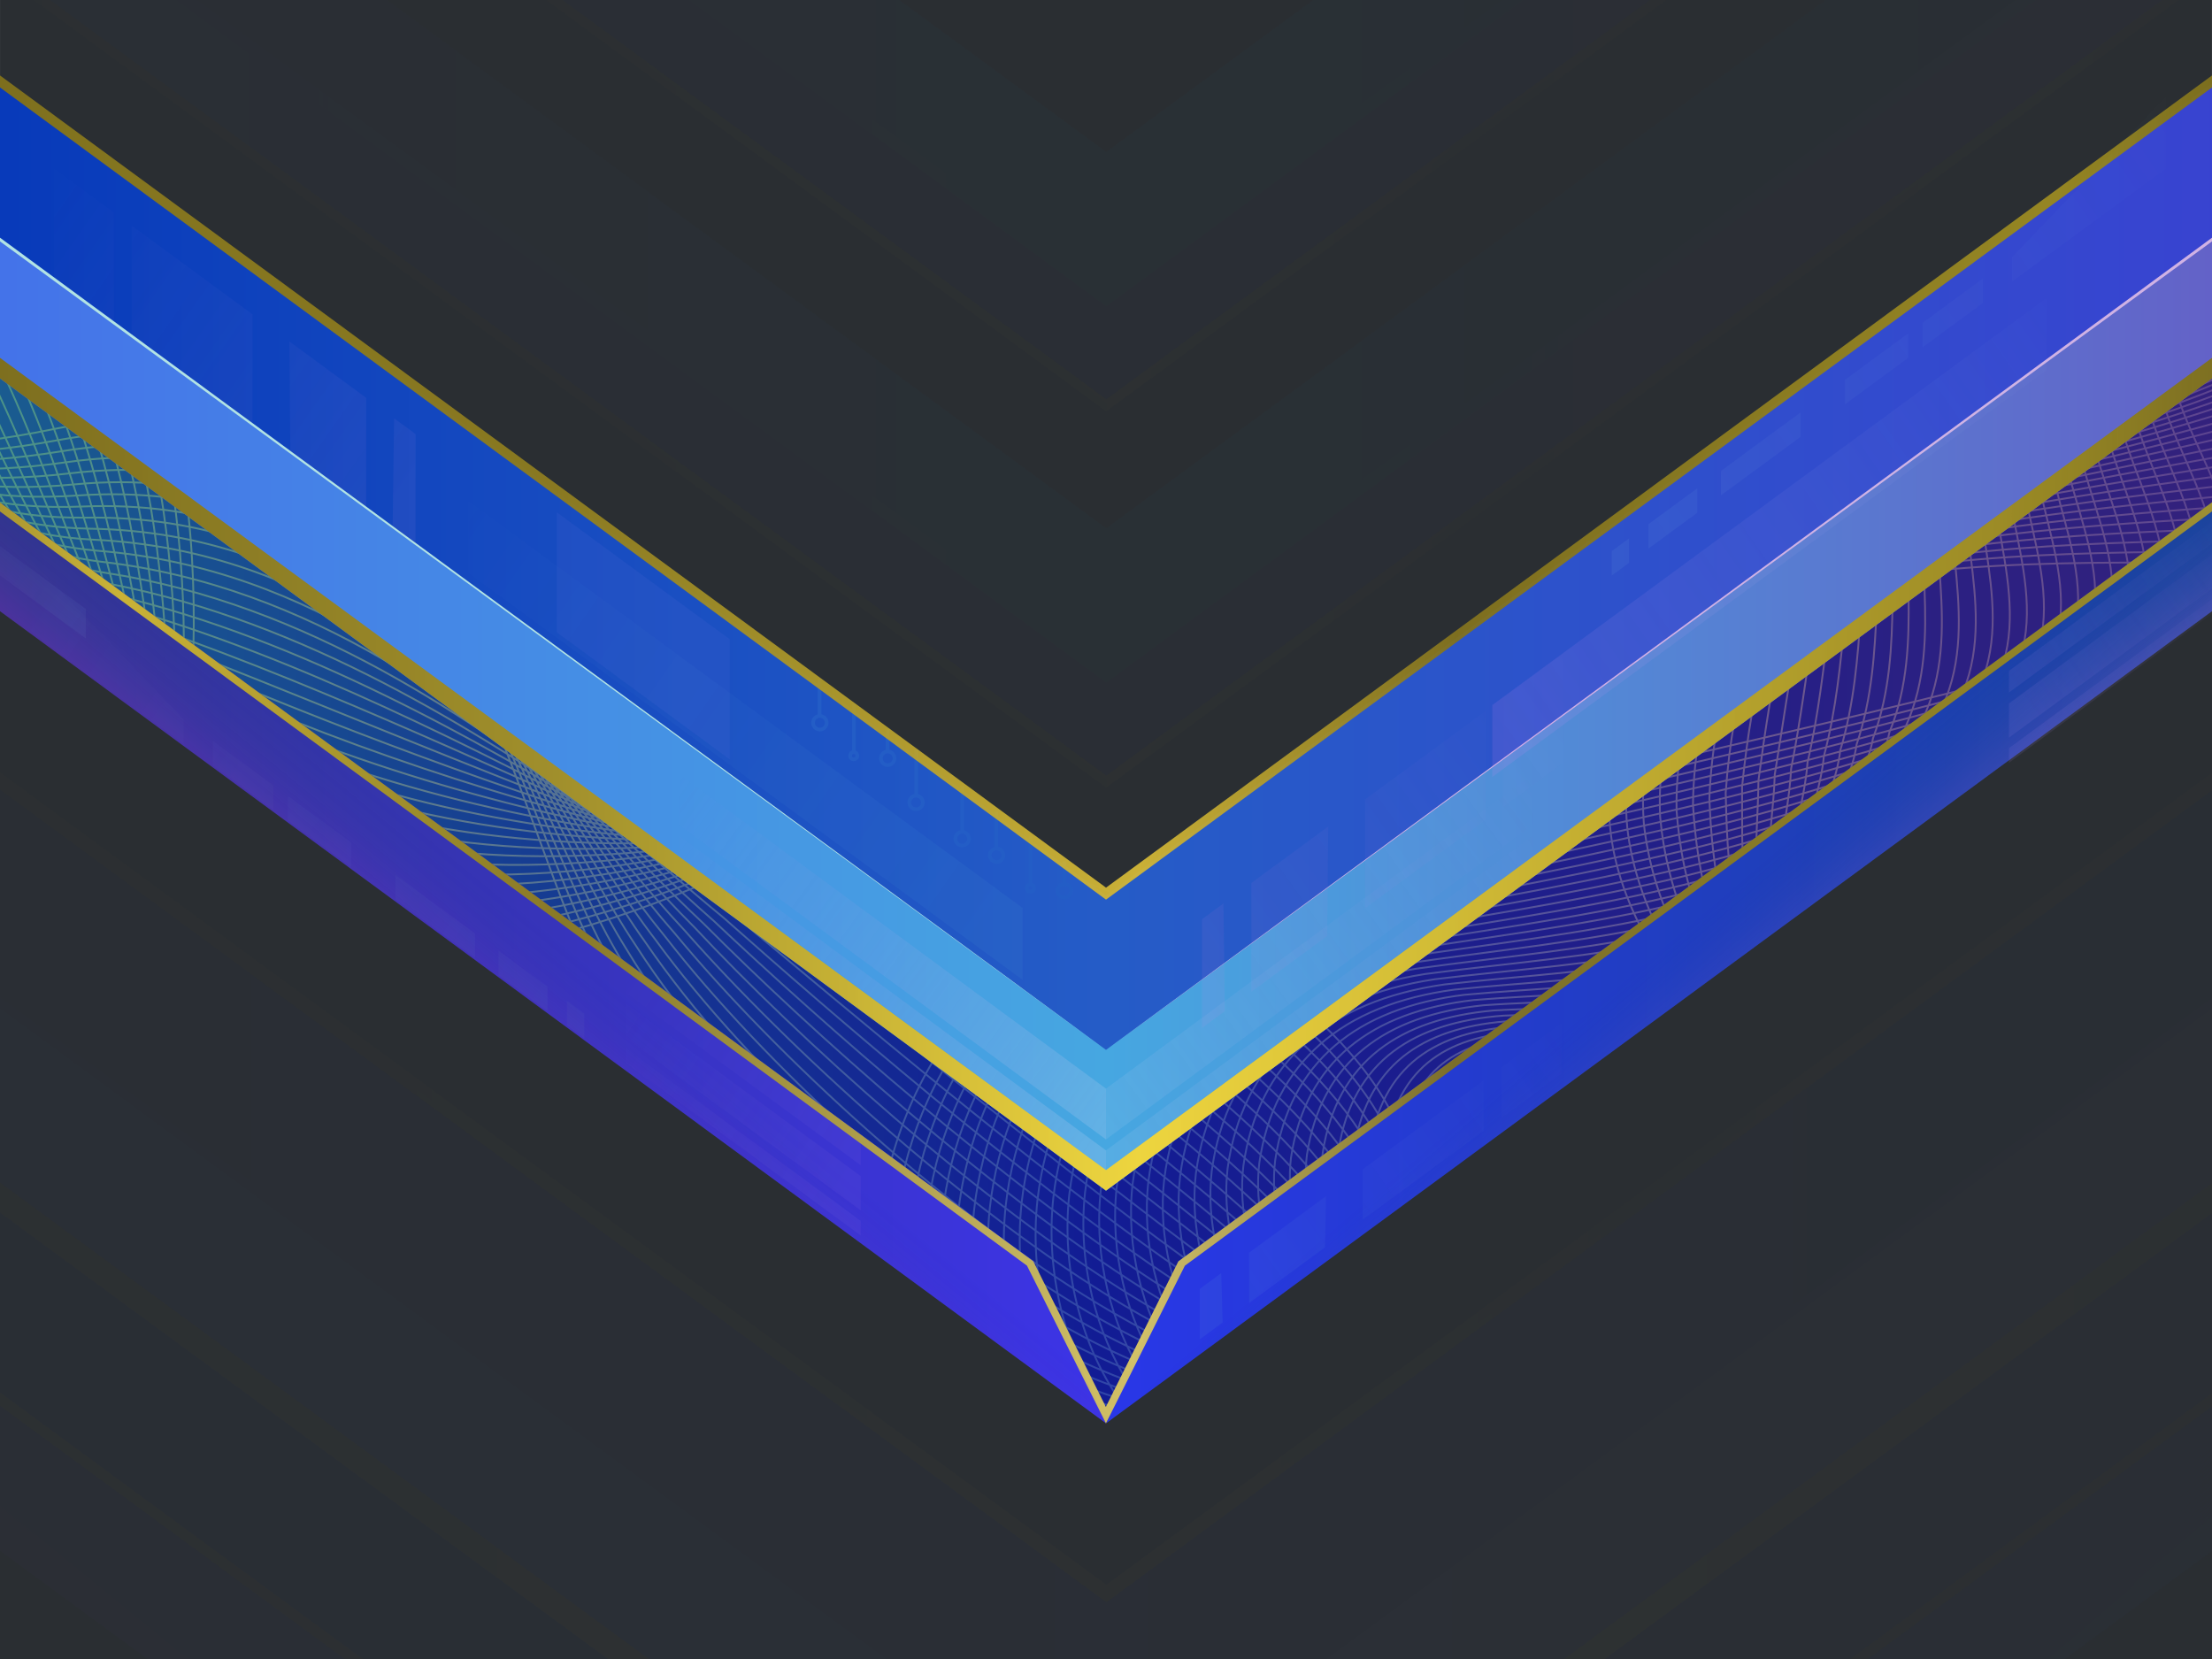 <?xml version="1.0" encoding="UTF-8"?>
<!-- Created with Inkscape (http://www.inkscape.org/) -->
<svg width="640" height="480" version="1.1" viewBox="0 0 169.33 127" xmlns="http://www.w3.org/2000/svg" xmlns:xlink="http://www.w3.org/1999/xlink">
 <defs>
  <linearGradient id="linearGradient16905">
   <stop stop-color="#1b668f" offset="0"/>
   <stop stop-color="#121c94" offset=".5"/>
   <stop stop-color="#382279" offset="1"/>
  </linearGradient>
  <linearGradient id="linearGradient78639">
   <stop stop-color="#2936ea" offset="0"/>
   <stop stop-color="#164593" offset="1"/>
  </linearGradient>
  <linearGradient id="linearGradient75480-3" x1="-21.655" x2="1378.4" y1="110.14" y2="110.14" gradientTransform="matrix(.14 0 0 .14 -10.732 20.726)" gradientUnits="userSpaceOnUse" xlink:href="#linearGradient16905"/>
  <linearGradient id="linearGradient3595-6" x1="-21.656" x2="383.08" y1="81.035" y2="81.035" gradientTransform="matrix(.528 0 0 .528 -10.732 14.933)" gradientUnits="userSpaceOnUse">
   <stop stop-color="#51d677" stop-opacity=".478" offset="0"/>
   <stop stop-color="#eded84" stop-opacity=".329" offset=".265"/>
   <stop stop-color="#a9ebf6" stop-opacity=".2" offset=".495"/>
   <stop stop-color="#e9bf9d" stop-opacity=".357" offset=".742"/>
   <stop stop-color="#5138aa" stop-opacity=".522" offset="1"/>
  </linearGradient>
  <linearGradient id="linearGradient21995-7" x1="-21.655" x2="383.08" y1="92.147" y2="92.147" gradientTransform="translate(0 -155.84)" gradientUnits="userSpaceOnUse">
   <stop stop-color="#445feb" offset="0"/>
   <stop stop-color="#252fb5" offset=".5"/>
   <stop stop-color="#9b53c1" offset="1"/>
  </linearGradient>
  <linearGradient id="linearGradient21997-5" x1="-21.655" x2="383.08" y1="99.556" y2="99.556" gradientTransform="translate(0 -189.92)" gradientUnits="userSpaceOnUse">
   <stop stop-color="#3410ab" stop-opacity=".675" offset="0"/>
   <stop stop-color="#169bd6" offset=".5"/>
   <stop stop-color="#0940a2" stop-opacity=".57" offset="1"/>
  </linearGradient>
  <linearGradient id="linearGradient21999-5" x1="-24.528" x2="386.16" y1="-24.045" y2="-24.045" gradientTransform="translate(0 -138.44)" gradientUnits="userSpaceOnUse">
   <stop stop-color="#6a5e19" offset="0"/>
   <stop stop-color="#85751e" stop-opacity=".988" offset=".147"/>
   <stop stop-color="#8c7b20" stop-opacity=".969" offset=".305"/>
   <stop stop-color="#bda62c" stop-opacity=".957" offset=".511"/>
   <stop stop-color="#82721e" stop-opacity=".949" offset=".623"/>
   <stop stop-color="#968623" stop-opacity=".996" offset=".835"/>
   <stop stop-color="#4e4412" stop-opacity=".922" offset="1"/>
  </linearGradient>
  <linearGradient id="linearGradient22001-2" x1="-21.655" x2="1378.4" y1="110.14" y2="110.14" gradientTransform="matrix(.265 0 0 .265 0 -4.9)" gradientUnits="userSpaceOnUse" xlink:href="#linearGradient16905"/>
  <linearGradient id="linearGradient22003-9" x1="181.04" x2="361.42" y1="110.14" y2="110.14" gradientTransform="translate(0 -18.521)" gradientUnits="userSpaceOnUse" xlink:href="#linearGradient78639"/>
  <linearGradient id="linearGradient22005-1" x1="-21.655" x2="183.99" y1="110.14" y2="110.14" gradientTransform="translate(0 -18.521)" gradientUnits="userSpaceOnUse">
   <stop stop-color="#2f38a6" offset="0"/>
   <stop stop-color="#3d33eb" offset="1"/>
  </linearGradient>
  <linearGradient id="linearGradient22007-2" x1="-82.44" x2="1448.4" y1="345.52" y2="345.52" gradientTransform="scale(.265)" gradientUnits="userSpaceOnUse" xlink:href="#linearGradient1294-7"/>
  <linearGradient id="linearGradient1294-7">
   <stop stop-color="#6a5e19" offset="0"/>
   <stop stop-color="#d1b832" stop-opacity=".988" offset=".147"/>
   <stop stop-color="#8c7b20" stop-opacity=".969" offset=".305"/>
   <stop stop-color="#dbc865" stop-opacity=".957" offset=".511"/>
   <stop stop-color="#82721e" stop-opacity=".949" offset=".623"/>
   <stop stop-color="#968623" stop-opacity=".996" offset=".835"/>
   <stop stop-color="#cfb530" stop-opacity=".922" offset="1"/>
  </linearGradient>
  <linearGradient id="linearGradient22009-0" x1="-21.655" x2="383.08" y1="92.147" y2="92.147" gradientTransform="translate(0 -18.521)" gradientUnits="userSpaceOnUse">
   <stop stop-color="#445feb" offset="0"/>
   <stop stop-color="#4a55ed" offset=".5"/>
   <stop stop-color="#9b53c1" offset="1"/>
  </linearGradient>
  <linearGradient id="linearGradient22011-9" x1="-24.528" x2="386.16" y1="-24.045" y2="-24.045" gradientTransform="translate(0 -2.353)" gradientUnits="userSpaceOnUse" xlink:href="#linearGradient1056-3"/>
  <linearGradient id="linearGradient1056-3">
   <stop stop-color="#6a5e19" offset="0"/>
   <stop stop-color="#85751e" stop-opacity=".988" offset=".147"/>
   <stop stop-color="#a38f26" stop-opacity=".969" offset=".305"/>
   <stop stop-color="#f5d737" stop-opacity=".957" offset=".511"/>
   <stop stop-color="#968623" stop-opacity=".996" offset=".835"/>
   <stop stop-color="#4e4412" stop-opacity=".922" offset="1"/>
  </linearGradient>
  <linearGradient id="linearGradient22013-6" x1="-21.655" x2="383.08" y1="99.556" y2="99.556" gradientTransform="translate(0 -59.037)" gradientUnits="userSpaceOnUse">
   <stop stop-color="#3410ab" stop-opacity=".675" offset="0"/>
   <stop stop-color="#2936e9" offset=".5"/>
   <stop stop-color="#0940a2" stop-opacity=".57" offset="1"/>
  </linearGradient>
  <linearGradient id="linearGradient22015-0" x1="-24.528" x2="386.16" y1="-24.045" y2="-24.045" gradientTransform="translate(0 -44.553)" gradientUnits="userSpaceOnUse" xlink:href="#linearGradient17531-6"/>
  <linearGradient id="linearGradient17531-6">
   <stop stop-color="#6a5e19" offset="0"/>
   <stop stop-color="#85751e" stop-opacity=".988" offset=".147"/>
   <stop stop-color="#8c7b20" stop-opacity=".969" offset=".305"/>
   <stop stop-color="#d1b637" stop-opacity=".957" offset=".511"/>
   <stop stop-color="#82721e" stop-opacity=".949" offset=".623"/>
   <stop stop-color="#968623" stop-opacity=".996" offset=".835"/>
   <stop stop-color="#4e4412" stop-opacity=".922" offset="1"/>
  </linearGradient>
  <linearGradient id="linearGradient22017-2" x1="253.56" x2="239.42" y1="147.01" y2="130.45" gradientTransform="translate(0 -18.521)" gradientUnits="userSpaceOnUse">
   <stop stop-color="#28ead8" stop-opacity=".588" offset="0"/>
   <stop stop-color="#164593" stop-opacity=".023" offset="1"/>
  </linearGradient>
  <linearGradient id="linearGradient22019-6" x1="251.13" x2="241.25" y1="138.13" y2="126.04" gradientTransform="matrix(-1 0 0 1 361.42 -18.521)" gradientUnits="userSpaceOnUse">
   <stop stop-color="#dc29ea" stop-opacity=".687" offset="0"/>
   <stop stop-color="#164593" stop-opacity=".023" offset="1"/>
  </linearGradient>
  <linearGradient id="linearGradient24593-1" x1="181.04" x2="361.42" y1="110.14" y2="110.14" gradientTransform="matrix(.528 0 0 .528 -10.732 13.536)" gradientUnits="userSpaceOnUse" xlink:href="#linearGradient78639"/>
  <linearGradient id="linearGradient78325-8" x1="-21.655" x2="183.99" y1="110.14" y2="110.14" gradientTransform="matrix(.528 0 0 .528 -10.732 13.536)" gradientUnits="userSpaceOnUse">
   <stop stop-color="#2e3476" offset="0"/>
   <stop stop-color="#3d33eb" offset="1"/>
  </linearGradient>
  <linearGradient id="linearGradient87990-7" x1="-82.44" x2="1448.4" y1="345.52" y2="345.52" gradientTransform="matrix(.14 0 0 .14 -10.732 23.313)" gradientUnits="userSpaceOnUse" xlink:href="#linearGradient1294-7"/>
  <linearGradient id="linearGradient25753-9" x1="-21.655" x2="383.08" y1="92.147" y2="92.147" gradientTransform="matrix(.528 0 0 .528 -10.732 13.536)" gradientUnits="userSpaceOnUse">
   <stop stop-color="#4465eb" offset="0"/>
   <stop stop-color="#46a7e1" offset=".5"/>
   <stop stop-color="#6b50c1" offset="1"/>
  </linearGradient>
  <linearGradient id="linearGradient25219-2" x1="-24.528" x2="386.16" y1="-24.045" y2="-24.045" gradientTransform="matrix(.528 0 0 .528 -10.732 22.071)" gradientUnits="userSpaceOnUse" xlink:href="#linearGradient1056-3"/>
  <linearGradient id="linearGradient14910-0" x1="253.56" x2="239.42" y1="147.01" y2="130.45" gradientTransform="matrix(.528 0 0 .528 -10.732 13.536)" gradientUnits="userSpaceOnUse">
   <stop stop-color="#e06fea" stop-opacity=".39" offset="0"/>
   <stop stop-color="#164593" stop-opacity=".023" offset="1"/>
  </linearGradient>
  <linearGradient id="linearGradient15720-2" x1="251.13" x2="241.25" y1="138.13" y2="126.04" gradientTransform="matrix(-.528 0 0 .528 180.06 13.536)" gradientUnits="userSpaceOnUse">
   <stop stop-color="#dc29ea" stop-opacity=".183" offset="0"/>
   <stop stop-color="#164593" stop-opacity=".023" offset="1"/>
  </linearGradient>
  <linearGradient id="linearGradient35006-37" x1="542.26" x2="409.86" y1="531.52" y2="437.69" gradientTransform="matrix(.14 0 0 .14 -10.732 14.933)" gradientUnits="userSpaceOnUse">
   <stop stop-color="#9e80dc" stop-opacity=".08" offset="0"/>
   <stop stop-color="#9e80dc" stop-opacity="0" offset="1"/>
  </linearGradient>
  <linearGradient id="linearGradient35006-3-5" x1="542.26" x2="409.86" y1="531.52" y2="437.69" gradientTransform="matrix(-.14 0 0 .14 230.41 -21.25)" gradientUnits="userSpaceOnUse">
   <stop stop-color="#9e80dc" stop-opacity=".123" offset="0"/>
   <stop stop-color="#9e80dc" stop-opacity="0" offset="1"/>
  </linearGradient>
  <linearGradient id="linearGradient26562-9" x1="-21.655" x2="383.08" y1="99.556" y2="99.556" gradientTransform="matrix(.528 0 0 .528 -10.732 -7.853)" gradientUnits="userSpaceOnUse">
   <stop stop-color="#0031b6" offset="0"/>
   <stop stop-color="#255cc7" offset=".5"/>
   <stop stop-color="#3d3dd3" offset="1"/>
  </linearGradient>
  <linearGradient id="linearGradient34063-2" x1="79.735" x2="21.187" y1="42.158" y2="1.004" gradientTransform="matrix(.528 0 0 .528 -10.732 14.933)" gradientUnits="userSpaceOnUse">
   <stop stop-color="#9e7fdc" stop-opacity=".1" offset="0"/>
   <stop stop-color="#9e7fdc" stop-opacity="0" offset="1"/>
  </linearGradient>
  <linearGradient id="linearGradient53858-2" x1="79.735" x2="21.187" y1="42.158" y2="1.004" gradientTransform="matrix(-.528 0 0 .528 134.39 75.903)" gradientUnits="userSpaceOnUse">
   <stop stop-color="#7fdcdb" stop-opacity=".07" offset="0"/>
   <stop stop-color="#9e7fdc" stop-opacity="0" offset="1"/>
  </linearGradient>
  <linearGradient id="linearGradient35392-8" x1="654.09" x2="409.86" y1="615.36" y2="437.69" gradientTransform="matrix(.14 0 0 .14 -6.681 -.17)" gradientUnits="userSpaceOnUse">
   <stop stop-color="#b1cdef" stop-opacity=".263" offset="0"/>
   <stop stop-color="#9e80dc" stop-opacity="0" offset="1"/>
  </linearGradient>
  <linearGradient id="linearGradient37083-9" x1="32.688" x2="-4.307" y1="61.359" y2="35.59" gradientTransform="matrix(.528 0 0 .528 -10.732 14.933)" gradientUnits="userSpaceOnUse">
   <stop stop-color="#a9e3ed" stop-opacity=".05" offset="0"/>
   <stop stop-color="#a9e3ed" stop-opacity="0" offset="1"/>
  </linearGradient>
  <linearGradient id="linearGradient37280-7" x1="32.688" x2="-4.307" y1="61.359" y2="35.59" gradientTransform="matrix(1.294 0 0 1.294 35.902 -8.151)" gradientUnits="userSpaceOnUse">
   <stop stop-color="#60cbde" stop-opacity=".06" offset="0"/>
   <stop stop-color="#a9e3ed" stop-opacity="0" offset="1"/>
  </linearGradient>
  <linearGradient id="linearGradient37849-3" x1="32.688" x2="-4.307" y1="61.359" y2="35.59" gradientTransform="matrix(1.294 0 0 1.294 2.339 -3.697)" gradientUnits="userSpaceOnUse">
   <stop stop-color="#84b0b8" stop-opacity=".05" offset="0"/>
   <stop stop-color="#a9e3ed" stop-opacity="0" offset="1"/>
  </linearGradient>
  <linearGradient id="linearGradient69576-6" x1="-24.528" x2="386.16" y1="-24.045" y2="-24.045" gradientTransform="matrix(.528 0 0 .528 -10.732 -.206)" gradientUnits="userSpaceOnUse" xlink:href="#linearGradient17531-6"/>
  <linearGradient id="linearGradient53643-1" x1="79.735" x2="21.187" y1="42.158" y2="1.004" gradientTransform="matrix(-.528 0 0 .528 134.55 52.072)" gradientUnits="userSpaceOnUse">
   <stop stop-color="#dc7fdc" stop-opacity=".08" offset="0"/>
   <stop stop-color="#9e7fdc" stop-opacity="0" offset="1"/>
  </linearGradient>
  <linearGradient id="linearGradient53697-2" x1="32.688" x2="-4.307" y1="61.359" y2="35.59" gradientTransform="matrix(-1.294 0 0 1.294 165.76 -39.105)" gradientUnits="userSpaceOnUse">
   <stop stop-color="#a9e3ed" stop-opacity=".06" offset="0"/>
   <stop stop-color="#a9e3ed" stop-opacity="0" offset="1"/>
  </linearGradient>
  <linearGradient id="linearGradient53804-9" x1="32.688" x2="-4.307" y1="61.359" y2="35.59" gradientTransform="matrix(-1.294 0 0 1.294 156.62 -23.691)" gradientUnits="userSpaceOnUse">
   <stop stop-color="#dd83f2" stop-opacity=".125" offset="0"/>
   <stop stop-color="#a9e3ed" stop-opacity="0" offset="1"/>
  </linearGradient>
  <linearGradient id="linearGradient5163-3" x1="654.09" x2="409.86" y1="615.36" y2="437.69" gradientTransform="matrix(-.14 0 0 .14 176.01 -.17)" gradientUnits="userSpaceOnUse">
   <stop stop-color="#b1cdef" stop-opacity=".147" offset="0"/>
   <stop stop-color="#9e80dc" stop-opacity="0" offset="1"/>
  </linearGradient>
 </defs>
 <rect x="8.8818e-16" width="169.33" height="127" fill="#2a2e32" stop-color="#000000" style="-inkscape-stroke:none;font-variation-settings:normal;paint-order:stroke fill markers"/>
 <path d="m-22.164 11.489v11.043l101.03 74.193 5.797 12.236 5.797-12.236 101.03-74.193v-11.043l-106.83 78.45z" fill="url(#linearGradient75480-3)" stop-color="#000000" style="-inkscape-stroke:none;font-variation-settings:normal"/>
 <path d="m-32.563 23.295s5.721 11.898 26.706 10.863c2.998-0.148 6.307-0.56 9.956-1.308 21.892-4.49 29.791 11.724 35.511 26.884 1.907 5.054 3.571 9.99 5.432 14.004 5.345 11.533 18.665 25.75 33.292 32.254 8.777 3.902 18.024 5.027 26.303 1.128 7.053-3.322 8.429-7.35 8.143-11.1s-2.232-7.223-1.822-9.433c1.06-5.718 5.181-6.428 9.318-6.044 6.894 0.64 13.833 4.32 6.719-7.081-2.21-3.542-3.307-6.727-3.674-9.538-1.1-8.433 4.378-13.496 6.133-14.682 2.31-1.561 5.016-2.733 8.012-3.612 20.97-6.153 56.122 2.079 68.675-7.726m-237.94-14.99c0.507 0.159 6.15 12.343 26.516 11.808 2.907-0.046 6.132-0.364 9.7-1.024 21.406-3.96 29.659 11.691 35.659 26.229 1.979 4.856 3.746 9.642 5.709 13.562 5.582 11.257 18.949 25.322 33.32 31.894 8.623 3.943 17.642 5.213 25.647 1.59 6.8-3.006 7.951-6.716 7.333-10.259-0.618-3.543-2.778-7.342-2.335-9.923 1.064-5.883 5.279-6.903 9.786-6.646 7.264 0.487 14.774 3.897 8.29-7.303-1.976-3.489-2.923-6.624-3.246-9.381-0.866-8.347 4.134-13.569 5.914-14.855 2.258-1.54 4.912-2.697 7.864-3.563 20.971-6.073 54.978 1.198 67.182-8.335m-236.58-14.178c1.013 0.317 6.579 12.787 26.325 12.753 2.816 0.057 5.957-0.168 9.444-0.74 20.92-3.429 29.528 11.659 35.808 25.573 2.05 4.658 3.921 9.293 5.986 13.12 5.819 10.982 19.234 24.894 33.348 31.535 8.468 3.984 17.26 5.4 24.992 2.053 6.546-2.691 7.474-6.082 6.523-9.418-0.951-3.336-3.324-7.461-2.848-10.413 1.068-6.048 5.378-7.378 10.255-7.248 7.635 0.335 15.715 3.474 9.861-7.524-1.741-3.437-2.538-6.521-2.819-9.223-0.631-8.261 3.89-13.643 5.695-15.029 2.206-1.518 4.809-2.661 7.715-3.514 20.973-5.993 53.835 0.317 65.69-8.944m-235.22-13.365c1.52 0.476 7.008 13.232 26.135 13.699 2.725 0.159 5.782 0.028 9.188-0.456 20.433-2.899 29.397 11.626 35.957 24.918 2.122 4.46 4.096 8.945 6.264 12.678 6.056 10.706 19.519 24.466 33.376 31.175 8.314 4.025 16.878 5.587 24.336 2.515 6.293-2.375 6.997-5.448 5.713-8.577s-3.87-7.58-3.361-10.903c1.072-6.214 5.476-7.852 10.723-7.85 8.005 0.182 16.656 3.051 11.432-7.746-1.507-3.385-2.153-6.418-2.392-9.066-0.397-8.175 3.646-13.716 5.476-15.202 2.154-1.497 4.705-2.624 7.567-3.464 20.974-5.913 52.691-0.563 64.198-9.552m-233.85-12.552c2.027 0.634 7.437 13.676 25.945 14.644 2.635 0.262 5.607 0.223 8.931-0.172 19.947-2.369 29.266 11.594 36.105 24.263 2.194 4.263 4.27 8.596 6.541 12.236 6.294 10.431 19.804 24.038 33.404 30.816 8.16 4.066 16.495 5.773 23.681 2.978 6.039-2.06 6.519-4.814 4.904-7.736s-4.416-7.7-3.874-11.393c1.076-6.379 5.574-8.327 11.192-8.453 8.375 0.029 17.597 2.627 13.003-7.967-1.273-3.332-1.769-6.314-1.964-8.908-0.162-8.088 3.402-13.79 5.257-15.376 2.102-1.476 4.601-2.588 7.419-3.415 20.975-5.833 51.547-1.444 62.705-10.161m-232.49-11.739c2.534 0.793 7.866 14.121 25.755 15.589 2.544 0.364 5.432 0.419 8.675 0.113 19.461-1.839 29.135 11.561 36.254 23.607 2.266 4.065 4.445 8.248 6.818 11.794 6.531 10.156 20.089 23.61 33.432 30.456 8.006 4.107 16.113 5.96 23.026 3.44 5.786-1.744 6.042-4.18 4.094-6.895s-4.962-7.819-4.387-11.883c1.08-6.544 5.672-8.802 11.661-9.055 8.745-0.124 18.539 2.204 14.574-8.189-1.038-3.28-1.384-6.211-1.537-8.75 0.072-8.002 3.158-13.863 5.038-15.549 2.05-1.455 4.497-2.552 7.271-3.366 20.976-5.753 50.404-2.325 61.213-10.769m-231.13-10.926c3.04 0.951 8.295 14.565 25.564 16.535 2.453 0.467 5.257 0.615 8.419 0.397 18.974-1.309 29.003 11.528 36.403 22.952 2.338 3.867 4.62 7.899 7.096 11.352 6.768 9.88 20.374 23.182 33.46 30.097 7.852 4.149 15.731 6.147 22.37 3.902 5.532-1.429 5.564-3.546 3.284-6.054-2.28-2.508-5.508-7.938-4.9-12.372 1.083-6.709 5.77-9.277 12.129-9.657 9.115-0.277 19.48 1.781 16.145-8.411-0.804-3.228-1-6.108-1.109-8.593 0.306-7.915 2.914-13.937 4.819-15.723 1.998-1.433 4.394-2.516 7.123-3.316 20.978-5.673 49.26-3.206 59.721-11.378m-229.77-10.113c3.547 1.11 8.724 15.01 25.374 17.48 2.362 0.569 5.082 0.811 8.163 0.681 18.488-0.779 28.872 11.496 36.551 22.296 2.409 3.669 4.794 7.551 7.373 10.91 7.005 9.605 20.659 22.754 33.488 29.737 7.697 4.19 15.349 6.333 21.715 4.365 5.279-1.113 5.087-2.912 2.474-5.213s-6.054-8.057-5.413-12.862c1.087-6.874 5.869-9.751 12.598-10.259 9.485-0.43 20.421 1.358 17.716-8.632-0.57-3.175-0.615-6.005-0.682-8.435 0.541-7.829 2.67-14.01 4.599-15.896 1.946-1.412 4.29-2.479 6.975-3.267 20.979-5.593 48.117-4.087 58.228-11.986m-228.4-9.3c4.054 1.268 9.153 15.454 25.184 18.426 2.271 0.671 4.907 1.007 7.907 0.965 18.002-0.249 28.741 11.463 36.7 21.641 2.481 3.471 4.969 7.202 7.65 10.468 7.242 9.329 20.944 22.327 33.516 29.378 7.543 4.231 14.966 6.52 21.06 4.827 5.025-0.798 4.609-2.278 1.664-4.372-2.945-2.094-6.6-8.177-5.926-13.352 1.091-7.04 5.967-10.226 13.066-10.861 9.855-0.583 21.362 0.935 19.287-8.854-0.336-3.123-0.23-5.902-0.255-8.277 0.775-7.743 2.426-14.084 4.38-16.07 1.895-1.391 4.186-2.443 6.827-3.218 20.98-5.512 46.973-4.968 56.736-12.595m-227.04-8.488c4.56 1.427 9.582 15.899 24.993 19.371 2.18 0.774 4.732 1.202 7.651 1.249 17.516 0.281 28.61 11.431 36.849 20.985 2.553 3.274 5.144 6.854 7.927 10.026 7.48 9.054 21.229 21.899 33.544 29.018 7.389 4.272 14.584 6.707 20.404 5.29 4.772-0.482 4.132-1.644 0.854-3.531-3.278-1.887-7.146-8.296-6.439-13.842 1.095-7.205 6.065-10.701 13.535-11.464 10.225-0.736 22.303 0.512 20.858-9.076-0.101-3.071 0.154-5.798 0.173-8.12 1.009-7.657 2.183-14.157 4.161-16.243 1.843-1.37 4.083-2.407 6.678-3.168 20.982-5.432 45.829-5.849 55.244-13.203m-225.68-7.675c5.067 1.585 10.011 16.343 24.803 20.316 2.089 0.876 4.557 1.398 7.395 1.533 17.029 0.811 28.479 11.398 36.997 20.33 2.625 3.076 5.319 6.505 8.205 9.584 7.717 8.779 21.514 21.471 33.572 28.659 7.235 4.313 14.202 6.894 19.749 5.752 4.518-0.167 3.655-1.01 0.045-2.691s-7.692-8.415-6.952-14.332c1.099-7.37 6.163-11.175 14.003-12.066 10.595-0.889 23.244 0.089 22.429-9.297 0.133-3.018 0.539-5.695 0.6-7.962 1.244-7.57 1.939-14.231 3.942-16.417 1.791-1.349 3.979-2.371 6.53-3.119 20.983-5.352 44.686-6.73 53.751-13.812m-224.31-6.862c5.574 1.744 10.44 16.788 24.613 21.262 1.999 0.979 4.382 1.594 7.139 1.818 16.543 1.342 28.348 11.366 37.146 19.674 2.697 2.878 5.493 6.157 8.482 9.142 7.954 8.503 21.799 21.043 33.6 28.299 7.081 4.354 13.82 7.08 19.093 6.215 4.265 0.149 3.177-0.376-0.765-1.849-3.943-1.473-8.238-8.534-7.465-14.822 1.103-7.535 6.261-11.65 14.472-12.668 10.965-1.042 24.186-0.335 24-9.519 0.367-2.966 0.923-5.592 1.027-7.805 1.478-7.484 1.695-14.304 3.723-16.59 1.739-1.327 3.875-2.334 6.382-3.07 20.984-5.272 43.542-7.611 52.259-14.42m-222.95-6.049c6.081 1.903 10.869 17.232 24.423 22.207 1.908 1.081 4.207 1.79 6.883 2.102 16.057 1.872 28.216 11.333 37.295 19.019 2.768 2.68 5.668 5.808 8.759 8.7 8.191 8.228 22.084 20.615 33.628 27.94 6.926 4.395 13.437 7.267 18.438 6.677 4.011 0.464 2.7 0.258-1.575-1.009-4.275-1.266-8.784-8.654-7.978-15.312 1.107-7.7 6.36-12.125 14.94-13.27 11.335-1.195 25.127-0.758 25.571-9.74 0.602-2.914 1.308-5.489 1.455-7.647 1.712-7.398 1.451-14.378 3.504-16.763 1.687-1.306 3.772-2.298 6.234-3.02 20.985-5.192 42.398-8.492 50.767-15.029m-221.59-5.236c6.587 2.061 11.298 17.677 24.232 23.153 1.817 1.183 4.032 1.986 6.627 2.386 15.57 2.402 28.085 11.301 37.443 18.363 2.84 2.482 5.843 5.46 9.037 8.258 8.428 7.952 22.369 20.187 33.656 27.58 6.772 4.436 13.055 7.454 17.783 7.139 3.757 0.78 2.223 0.892-2.385-0.168-4.607-1.06-9.33-8.773-8.491-15.802 1.11-7.865 6.458-12.6 15.409-13.872 11.705-1.348 26.068-1.181 27.142-9.962 0.836-2.861 1.692-5.386 1.882-7.489 1.947-7.311 1.207-14.451 3.285-16.937 1.635-1.285 3.668-2.262 6.086-2.971 20.987-5.112 41.255-9.373 49.275-15.637m-220.22-4.423c7.094 2.22 11.727 18.121 24.042 24.098 1.726 1.286 3.857 2.181 6.371 2.67 15.084 2.932 27.954 11.268 37.592 17.708 2.912 2.285 6.017 5.111 9.314 7.816 8.666 7.677 22.654 19.759 33.684 27.221 6.618 4.477 12.673 7.64 17.127 7.602 3.504 1.095 1.745 1.526-3.195 0.673-4.94-0.852-9.876-8.892-9.004-16.292 1.114-8.031 6.556-13.074 15.878-14.475 12.075-1.501 27.009-1.604 28.713-10.184 1.07-2.809 2.077-5.282 2.309-7.332 2.181-7.225 0.963-14.525 3.066-17.11 1.583-1.264 3.564-2.225 5.938-2.922 20.988-5.032 40.111-10.253 47.782-16.246m-218.86-3.61c7.601 2.378 12.156 18.566 23.852 25.043 1.635 1.388 3.682 2.377 6.115 2.954 14.598 3.462 27.823 11.236 37.741 17.052 2.984 2.087 6.192 4.762 9.591 7.374 8.903 7.402 22.939 19.331 33.712 26.861 6.464 4.518 12.291 7.827 16.472 8.064 3.251 1.411 1.268 2.16-4.005 1.514-5.272-0.646-10.422-9.011-9.517-16.781 1.118-8.196 6.654-13.549 16.346-15.077 12.445-1.654 27.95-2.027 30.284-10.405 1.304-2.757 2.462-5.179 2.737-7.174 2.416-7.139 0.719-14.598 2.847-17.284 1.531-1.243 3.46-2.189 5.79-2.873 20.989-4.952 38.968-11.134 46.29-16.854m-217.5-2.797c8.107 2.537 12.585 19.01 23.662 25.989 1.544 1.491 3.507 2.573 5.859 3.238 14.112 3.992 27.692 11.203 37.889 16.397 3.056 1.889 6.367 4.414 9.868 6.931 9.14 7.126 23.224 18.903 33.74 26.502 6.31 4.559 11.908 8.014 15.816 8.527 2.997 1.727 0.79 2.794-4.814 2.355-5.605-0.439-10.968-9.131-10.029-17.271 1.122-8.361 6.753-14.024 16.815-15.679 12.815-1.806 28.892-2.45 31.855-10.627 1.539-2.704 2.846-5.076 3.164-7.016 2.65-7.052 0.475-14.672 2.628-17.457 1.479-1.222 3.357-2.153 5.641-2.823 20.991-4.872 37.824-12.015 44.798-17.463m-216.13-1.985c8.614 2.695 13.014 19.455 23.471 26.934 1.454 1.593 3.332 2.769 5.602 3.523 13.625 4.522 27.561 11.171 38.038 15.741 3.128 1.691 6.542 4.065 10.146 6.489 9.377 6.851 23.508 18.475 33.768 26.142 6.155 4.601 11.526 8.2 15.161 8.989 2.743 2.042 0.313 3.428-5.624 3.196-5.937-0.232-11.514-9.25-10.542-17.761 1.126-8.526 6.851-14.499 17.283-16.281 13.185-1.959 29.833-2.873 33.426-10.849 1.773-2.652 3.231-4.973 3.592-6.859 2.884-6.966 0.231-14.745 2.409-17.631 1.427-1.2 3.253-2.117 5.493-2.774 20.992-4.792 36.68-12.896 43.305-18.072m-214.77-1.172c9.121 2.854 13.443 19.899 23.281 27.879 1.363 1.696 3.156 2.965 5.346 3.807 13.139 5.052 27.429 11.138 38.187 15.086 3.199 1.494 6.716 3.717 10.423 6.047 9.614 6.575 23.793 18.047 33.796 25.783 6.001 4.642 11.144 8.387 14.506 9.451 2.49 2.358-0.164 4.062-6.434 4.037-6.27-0.025-12.06-9.369-11.055-18.251 1.13-8.691 6.949-14.973 17.752-16.883 13.555-2.112 30.774-3.297 34.997-11.07 2.007-2.6 3.615-4.87 4.019-6.701 3.119-6.88-0.013-14.819 2.19-17.804 1.376-1.179 3.149-2.08 5.345-2.724 20.993-4.712 35.537-13.777 41.813-18.68m-213.41-0.359c9.628 3.012 13.872 20.344 23.091 28.825 1.272 1.798 2.982 3.16 5.09 4.091 12.653 5.582 27.298 11.106 38.335 14.43 3.271 1.296 6.891 3.368 10.7 5.605 9.852 6.3 24.078 17.619 33.824 25.423 5.847 4.683 10.762 8.574 13.85 9.914 2.236 2.673-0.642 4.696-7.244 4.878-6.602 0.182-12.606-9.489-11.568-18.741 1.134-8.857 7.047-15.448 18.22-17.486 13.925-2.265 31.715-3.72 36.568-11.292 2.241-2.548 4-4.766 4.446-6.544 3.353-6.793-0.257-14.892 1.971-17.978 1.324-1.158 3.046-2.044 5.197-2.675 20.995-4.632 34.393-14.658 40.321-19.289m-212.04 0.454c10.134 3.171 14.301 20.788 22.901 29.77 1.181 1.9 2.806 3.356 4.834 4.375 12.166 6.113 27.167 11.073 38.484 13.775 3.343 1.098 7.066 3.02 10.978 5.163 10.089 6.024 24.363 17.191 33.852 25.064 5.693 4.724 10.38 8.76 13.195 10.376 1.983 2.989-1.119 5.33-8.054 5.719-6.935 0.389-13.152-9.608-12.081-19.231 1.137-9.022 7.145-15.923 18.689-18.088 14.295-2.418 32.656-4.143 38.139-11.513 2.476-2.495 4.385-4.663 4.874-6.386 3.587-6.707-0.5-14.965 1.752-18.151 1.272-1.137 2.942-2.008 5.049-2.626 20.996-4.552 33.249-15.539 38.828-19.897m-210.68 1.267c10.641 3.329 14.73 21.233 22.71 30.716 1.09 2.003 2.631 3.552 4.578 4.659 11.68 6.643 27.036 11.041 38.633 13.119 3.415 0.9 7.24 2.671 11.255 4.721 10.326 5.749 24.648 16.763 33.88 24.705 5.539 4.765 9.997 8.947 12.539 10.839 1.729 3.304-1.597 5.964-8.864 6.56-7.267 0.596-13.698-9.727-12.594-19.721 1.141-9.187 7.244-16.398 19.158-18.69 14.665-2.571 33.597-4.566 39.71-11.735 2.71-2.443 4.769-4.56 5.301-6.229 3.822-6.621-0.744-15.039 1.532-18.324 1.22-1.115 2.838-1.972 4.901-2.577 20.997-4.472 32.106-16.42 37.336-20.506m-209.32 2.08c11.148 3.488 15.159 21.677 22.52 31.661 0.999 2.105 2.456 3.748 4.322 4.943 11.194 7.173 26.905 11.008 38.781 12.464 3.487 0.702 7.415 2.323 11.532 4.279 10.563 5.474 24.933 16.335 33.907 24.345 5.385 4.806 9.615 9.134 11.884 11.301 1.476 3.62-2.074 6.598-9.674 7.401-7.599 0.803-14.244-9.846-13.107-20.211 1.145-9.352 7.342-16.872 19.626-19.292 15.035-2.724 34.539-4.989 41.281-11.957 2.944-2.391 5.154-4.457 5.729-6.071 4.056-6.535-0.988-15.112 1.313-18.498 1.168-1.094 2.735-1.935 4.753-2.527 20.998-4.391 30.962-17.301 35.844-21.114m-207.95 2.893c11.654 3.646 15.588 22.122 22.33 32.606 0.908 2.208 2.281 3.944 4.066 5.228 10.707 7.703 26.773 10.976 38.93 11.808 3.558 0.505 7.59 1.974 11.81 3.837 10.8 5.198 25.218 15.907 33.935 23.986 5.23 4.847 9.233 9.32 11.229 11.764 1.222 3.935-2.551 7.232-10.483 8.242-7.932 1.01-14.79-9.966-13.62-20.7 1.149-9.517 7.44-17.347 20.095-19.894 15.406-2.877 35.48-5.412 42.852-12.178 3.179-2.338 5.538-4.354 6.156-5.913 4.29-6.448-1.232-15.186 1.094-18.671 1.116-1.073 2.631-1.899 4.604-2.478 21-4.311 29.819-18.182 34.351-21.723m-206.59 3.705c12.161 3.805 16.017 22.566 22.14 33.552 0.818 2.31 2.106 4.139 3.81 5.512 10.221 8.233 26.642 10.943 39.079 11.153 3.63 0.307 7.764 1.626 12.087 3.395 11.038 4.923 25.503 15.479 33.963 23.626 5.076 4.888 8.851 9.507 10.573 12.226 0.969 4.251-3.029 7.865-11.293 9.083-8.264 1.217-15.336-10.085-14.133-21.19 1.153-9.683 7.538-17.822 20.563-20.497 15.776-3.03 36.421-5.836 44.423-12.4 3.413-2.286 5.923-4.251 6.583-5.756 4.525-6.362-1.476-15.259 0.875-18.845 1.064-1.052 2.527-1.863 4.456-2.429 21.001-4.231 28.675-19.063 32.859-22.331m-205.23 4.518c12.668 3.963 16.446 23.011 21.949 34.497 0.727 2.413 1.931 4.335 3.554 5.796 9.735 8.763 26.511 10.911 39.227 10.497 3.702 0.109 7.939 1.277 12.364 2.953 11.275 4.647 25.788 15.051 33.991 23.267 4.922 4.929 8.468 9.694 9.918 12.688 0.715 4.566-3.506 8.499-12.103 9.924s-15.882-10.204-14.646-21.68c1.157-9.848 7.636-18.297 21.032-21.099 16.146-3.183 37.362-6.259 45.994-12.622 3.647-2.234 6.308-4.147 7.011-5.598 4.759-6.276-1.72-15.333 0.656-19.018 1.012-1.031 2.424-1.827 4.308-2.379 21.002-4.151 27.531-19.944 31.367-22.94m-203.87 5.331c13.175 4.122 16.875 23.455 21.759 35.442 0.636 2.515 1.756 4.531 3.298 6.08 9.249 9.293 26.38 10.878 39.376 9.842 3.774-0.089 8.114 0.929 12.642 2.511 11.512 4.372 26.073 14.623 34.019 22.907 4.768 4.971 8.086 9.88 9.262 13.151 0.462 4.882-3.984 9.133-12.913 10.765-8.929 1.631-16.428-10.323-15.159-22.17 1.161-10.013 7.735-18.771 21.5-21.701 16.516-3.336 38.303-6.682 47.565-12.843 3.881-2.182 6.692-4.044 7.438-5.441 4.993-6.189-1.964-15.406 0.437-19.192 0.96-1.01 2.32-1.79 4.16-2.33 21.004-4.071 26.388-20.824 29.874-23.548m-202.5 6.144c13.681 4.281 17.304 23.9 21.569 36.388 0.545 2.617 1.581 4.727 3.042 6.364 8.762 9.823 26.249 10.846 39.525 9.187 3.846-0.287 8.289 0.58 12.919 2.069 11.749 4.096 26.358 14.195 34.047 22.548 4.614 5.012 7.704 10.067 8.607 13.613 0.208 5.197-4.461 9.767-13.723 11.606-9.262 1.838-16.973-10.443-15.672-22.66 1.165-10.178 7.833-19.246 21.969-22.303 16.886-3.489 39.244-7.105 49.136-13.065 4.116-2.129 7.077-3.941 7.865-5.283 5.228-6.103-2.208-15.48 0.218-19.365 0.909-0.988 2.216-1.754 4.012-2.281 21.005-3.991 25.244-21.705 28.382-24.157m-201.14 6.957c14.188 4.439 17.733 24.344 21.379 37.333 0.454 2.72 1.406 4.923 2.785 6.648 8.276 10.354 26.118 10.813 39.673 8.531 3.917-0.484 8.463 0.232 13.196 1.627 11.986 3.821 26.643 13.767 34.075 22.188 4.46 5.053 7.322 10.254 7.952 14.076-0.045 5.513-4.938 10.401-14.533 12.447-9.594 2.045-17.519-10.562-16.185-23.15 1.168-10.343 7.931-19.721 22.437-22.905 17.256-3.642 40.186-7.528 50.707-13.286 4.35-2.077 7.461-3.838 8.293-5.125 5.462-6.017-2.452-15.553-9.7e-4 -19.539 0.857-0.967 2.112-1.718 3.864-2.231 21.006-3.911 24.1-22.586 26.89-24.765m-199.78 7.77c14.695 4.598 18.162 24.789 21.188 38.279 0.363 2.822 1.231 5.119 2.529 6.933 7.79 10.884 25.986 10.781 39.822 7.875 3.989-0.682 8.638-0.117 13.473 1.185 12.224 3.546 26.928 13.339 34.103 21.829 4.305 5.094 6.939 10.44 7.296 14.538-0.299 5.828-5.416 11.035-15.342 13.288-9.927 2.252-18.065-10.681-16.698-23.64 1.172-10.509 8.029-20.196 22.906-23.507 17.626-3.795 41.127-7.951 52.278-13.508 4.584-2.025 7.846-3.735 8.72-4.968 5.697-5.93-2.696-15.627-0.22-19.712 0.805-0.946 2.009-1.681 3.716-2.182 21.007-3.831 22.957-23.467 25.398-25.374m-198.41 8.583c15.201 4.756 18.591 25.233 20.998 39.224 0.273 2.925 1.056 5.314 2.273 7.217 7.303 11.414 25.855 10.748 39.971 7.22 4.061-0.88 8.813-0.466 13.751 0.743 12.461 3.27 27.213 12.911 34.131 21.469 4.151 5.135 6.557 10.627 6.641 15.001-0.553 6.144-5.893 11.669-16.152 14.129-10.259 2.459-18.611-10.8-17.211-24.13 1.176-10.674 8.127-20.67 23.375-24.11 17.996-3.947 42.068-8.375 53.849-13.73 4.819-1.972 8.231-3.631 9.148-4.81 5.931-5.844-2.939-15.7-0.439-19.886 0.753-0.925 1.905-1.645 3.567-2.133 21.009-3.751 21.813-24.348 23.905-25.982m-197.05 9.395c15.708 4.915 19.02 25.678 20.808 40.169 0.182 3.027 0.881 5.51 2.017 7.501 6.817 11.944 25.724 10.716 40.119 6.564 4.133-1.078 8.987-0.814 14.028 0.301 12.698 2.995 27.498 12.483 34.159 21.11 3.997 5.176 6.175 10.814 5.986 15.463-0.806 6.459-6.371 12.303-16.962 14.969-10.591 2.666-19.157-10.92-17.724-24.62 1.18-10.839 8.226-21.145 23.843-24.712 18.366-4.1 43.009-8.798 55.42-13.951 5.053-1.92 8.615-3.528 9.575-4.652 6.165-5.758-3.183-15.774-0.658-20.059 0.701-0.904 1.801-1.609 3.419-2.083 21.01-3.671 20.67-25.229 22.413-26.591m-195.69 10.208c16.215 5.073 19.449 26.122 20.618 41.115 0.091 3.129 0.706 5.706 1.761 7.785 6.331 12.474 25.593 10.683 40.268 5.909 4.205-1.275 9.162-1.163 14.305-0.141 12.935 2.72 27.782 12.055 34.187 20.75 3.843 5.217 5.793 11.001 5.33 15.925-1.06 6.775-6.848 12.937-17.772 15.81-10.924 2.873-19.703-11.039-18.236-25.109 1.184-11.004 8.324-21.62 24.312-25.314 18.736-4.253 43.95-9.221 56.991-14.173 5.287-1.868 9-3.425 10.002-4.495 6.4-5.671-3.427-15.847-0.877-20.232 0.649-0.882 1.698-1.573 3.271-2.034 21.011-3.591 19.526-26.11 20.921-27.199m-194.32 11.021c16.722 5.232 19.878 26.567 20.427 42.06 4.2e-5 3.232 0.531 5.902 1.505 8.069 5.845 13.004 25.462 10.651 40.417 5.254 4.277-1.473 9.337-1.511 14.583-0.583 13.172 2.444 28.067 11.627 34.215 20.391 3.689 5.258 5.41 11.187 4.675 16.388-1.313 7.09-7.325 13.571-18.582 16.651-11.256 3.08-20.249-11.158-18.749-25.599 1.188-11.169 8.422-22.095 24.78-25.916 19.106-4.406 44.891-9.644 58.562-14.395 5.521-1.815 9.384-3.322 10.43-4.337 6.634-5.585-3.671-15.921-1.096-20.406 0.597-0.861 1.594-1.536 3.123-1.985 21.013-3.511 18.382-26.991 19.428-27.808m-192.96 11.834c17.228 5.39 20.307 27.011 20.237 43.005-0.091 3.334 0.356 6.098 1.249 8.353 5.358 13.534 25.33 10.618 40.565 4.598 4.348-1.671 9.511-1.86 14.86-1.025 13.41 2.169 28.352 11.199 34.243 20.031 3.534 5.299 5.028 11.374 4.019 16.85-1.567 7.406-7.803 14.205-19.392 17.492-11.589 3.287-20.795-11.277-19.262-26.089 1.192-11.334 8.52-22.569 25.249-26.518 19.476-4.559 45.833-10.067 60.133-14.616 5.756-1.763 9.769-3.219 10.857-4.18 6.868-5.499-3.915-15.994-1.315-20.579 0.545-0.84 1.49-1.5 2.975-1.935 21.014-3.431 17.239-27.872 17.936-28.417m-191.6 12.647c17.735 5.549 20.736 27.456 20.047 43.951-0.182 3.437 0.181 6.293 0.993 8.637 4.872 14.064 25.199 10.586 40.714 3.943 4.42-1.869 9.686-2.208 15.137-1.468 13.647 1.893 28.637 10.771 34.271 19.672 3.38 5.34 4.646 11.561 3.364 17.313-1.82 7.721-8.28 14.839-20.201 18.333-11.921 3.494-21.341-11.397-19.775-26.579 1.195-11.5 8.619-23.044 25.717-27.121 19.846-4.712 46.774-10.49 61.704-14.838 5.99-1.711 10.154-3.115 11.285-4.022 7.103-5.412-4.159-16.068-1.534-20.753 0.493-0.819 1.387-1.464 2.827-1.886 21.015-3.351 16.095-28.753 16.444-29.025m-190.23 13.46c18.242 5.707 21.165 27.9 19.857 44.896-0.272 3.539 0.006 6.489 0.737 8.922 4.386 14.595 25.068 10.553 40.863 3.287 4.492-2.067 9.861-2.557 15.415-1.909 13.884 1.618 28.922 10.343 34.299 19.312 3.226 5.381 4.264 11.747 2.708 17.775-2.074 8.037-8.758 15.473-21.011 19.174-12.254 3.701-21.887-11.516-20.288-27.069 1.199-11.665 8.717-23.519 26.186-27.723 20.216-4.865 47.715-10.914 63.275-15.059 6.224-1.658 10.538-3.012 11.712-3.864 7.337-5.326-4.403-16.141-1.754-20.926 0.442-0.798 1.283-1.428 2.679-1.837 21.016-3.271 14.951-29.634 14.951-29.634" fill="none" stroke="url(#linearGradient3595-6)" stroke-width=".14px"/>
 <path d="m192.53 29.626v103.76h-216.17l2e-6 -104.17 108.3 79.627z" fill="#2a2e32" stop-color="#000000" style="-inkscape-stroke:none;font-variation-settings:normal"/>
 <g transform="matrix(.767 0 0 .767 -53.913 56.46)" opacity=".02" stroke-width=".688">
  <g transform="translate(0 77.637)" opacity=".075" stroke-width=".688">
   <path d="m-21.655-173.61 202.37 148.61 202.37-148.61v16.181l-202.37 148.61-202.37-148.61z" fill="url(#linearGradient21995-7)" stop-color="#000000" style="-inkscape-stroke:none;font-variation-settings:normal"/>
   <path d="m-21.655-193.8 202.37 148.61 202.37-148.61v22.391l-202.37 148.61-202.37-148.61z" fill="url(#linearGradient21997-5)"/>
   <path d="m-21.655-157.94 202.37 148.61 202.37-148.61v1.741l-202.37 148.61-202.37-148.61z" fill="url(#linearGradient21999-5)" stop-color="#000000" style="-inkscape-stroke:none;font-variation-settings:normal;paint-order:stroke fill markers"/>
  </g>
  <path d="m-21.656-22.398v20.919l191.38 140.54 10.981 23.178 10.981-23.178 191.38-140.54v-20.919l-202.37 148.61z" fill="url(#linearGradient22001-2)" stop-color="#000000" style="-inkscape-stroke:none;font-variation-settings:normal"/>
  <path d="m191.22 138.75-10.513 23.491 202.37-148.61v-15.771z" fill="url(#linearGradient22003-9)"/>
  <path d="m-21.656-2.135v15.771l202.37 148.61-10.513-23.491z" fill="url(#linearGradient22005-1)"/>
  <path d="m-21.656-2.135v1.313l190.92 140.2 11.449 22.866 11.449-22.866 190.92-140.2v-1.313l-191.85 140.89-10.513 21.102-10.513-21.102-191.54-140.66z" color="#000000" fill="url(#linearGradient22007-2)" stroke-linecap="square" stroke-width=".182" style="-inkscape-stroke:none"/>
  <path d="m-21.655-41.581 202.37 148.61 202.37-148.61v21.473l-202.37 148.61-202.37-148.61z" fill="url(#linearGradient22009-0)" stop-color="#000000" style="-inkscape-stroke:none;font-variation-settings:normal"/>
  <path d="m-21.655-23.098 202.37 148.61 202.37-148.61v2.989l-202.37 148.61-202.37-148.61z" fill="url(#linearGradient22011-9)" stop-color="#000000" style="-inkscape-stroke:none;font-variation-settings:normal;paint-order:stroke fill markers"/>
  <path d="m-21.655-62.914 202.37 148.61 202.37-148.61v22.391l-202.37 148.61-202.37-148.61z" fill="url(#linearGradient22013-6)"/>
  <path d="m-21.655-64.05 202.37 148.61 202.37-148.61v1.741l-202.37 148.61-202.37-148.61z" fill="url(#linearGradient22015-0)" stop-color="#000000" style="-inkscape-stroke:none;font-variation-settings:normal;paint-order:stroke fill markers"/>
  <path d="m191.22 138.75-10.513 23.491 202.37-148.61v-15.771z" fill="url(#linearGradient22017-2)"/>
  <path d="m170.2 138.75 10.513 23.491-202.37-148.61-2e-6 -15.771z" fill="url(#linearGradient22019-6)"/>
 </g>
 <g transform="matrix(.528 0 0 .528 -10.732 64.298)" opacity=".02">
  <path d="m-21.655-173.61 202.37 148.61 202.37-148.61v16.181l-202.37 148.61-202.37-148.61z" fill="url(#linearGradient21995-7)" stop-color="#000000" style="-inkscape-stroke:none;font-variation-settings:normal"/>
  <path d="m-21.655-193.8 202.37 148.61 202.37-148.61v22.391l-202.37 148.61-202.37-148.61z" fill="url(#linearGradient21997-5)"/>
  <path d="m-21.655-157.94 202.37 148.61 202.37-148.61v1.741l-202.37 148.61-202.37-148.61z" fill="url(#linearGradient21999-5)" stop-color="#000000" style="-inkscape-stroke:none;font-variation-settings:normal;paint-order:stroke fill markers"/>
 </g>
 <path d="m90.215 96.56-5.55 12.401 106.83-78.45v-8.325z" fill="url(#linearGradient24593-1)"/>
 <path d="m-22.164 22.186v8.325l106.83 78.45-5.55-12.401z" fill="url(#linearGradient78325-8)"/>
 <path d="m-22.164 22.186v0.693l100.78 74.011 6.044 12.071 6.044-12.071 100.78-74.011v-0.693l-101.28 74.374-5.55 11.14-5.55-11.14-101.11-74.253z" color="#000000" fill="url(#linearGradient87990-7)" stroke-linecap="square" stroke-width=".14" style="-inkscape-stroke:none"/>
 <path d="m-22.164 1.362 106.83 78.45 106.83-78.45v11.335l-106.83 78.45-106.83-78.45z" fill="url(#linearGradient25753-9)" stop-color="#000000" style="-inkscape-stroke:none;font-variation-settings:normal"/>
 <path d="m-22.164 11.12 106.83 78.45 106.83-78.45v1.578l-106.83 78.45-106.83-78.45z" fill="url(#linearGradient25219-2)" stop-color="#000000" style="-inkscape-stroke:none;font-variation-settings:normal;paint-order:stroke fill markers"/>
 <path d="m90.215 96.56-5.55 12.401 106.83-78.45v-8.325z" fill="url(#linearGradient14910-0)"/>
 <path d="m79.115 96.56 5.55 12.401-106.83-78.45-1e-6 -8.325z" fill="url(#linearGradient15720-2)"/>
 <path d="m47.945 74.363v1.657l17.94 13.175v-1.657zm0 2.495v2.62l17.94 13.175v-2.62zm17.94 16.598-17.94-13.175v1.117l17.94 13.175z" fill="url(#linearGradient35006-37)"/>
 <path d="m171.73 38.18v1.657l-17.94 13.175v-1.657zm0 2.495v2.62l-17.94 13.175v-2.62zm-17.94 16.598 17.94-13.175v1.117l-17.94 13.175z" fill="url(#linearGradient35006-3-5)"/>
 <path d="m84.665 80.371 106.92-78.158-0.091-0.851z" fill="#d0b2e4"/>
 <path d="m84.665 80.371-106.92-78.158 0.091-0.851z" fill="#b2e3e4"/>
 <path d="m-22.164-9.899 106.83 78.45 106.83-78.45v11.82l-106.83 78.45-106.83-78.45z" fill="url(#linearGradient26562-9)"/>
 <g transform="matrix(.43 0 0 .43 12.699 29.086)" fill="none" stop-color="#000000" stroke="#235dc6" stroke-width=".65" style="-inkscape-stroke:none;font-variation-settings:normal;paint-order:stroke fill markers">
  <path d="m116.37 53.187v6.735" stop-color="#000000" style="-inkscape-stroke:none;font-variation-settings:normal;paint-order:stroke fill markers"/>
  <path d="m122.49 57.678v8.719" stop-color="#000000" style="-inkscape-stroke:none;font-variation-settings:normal;paint-order:stroke fill markers"/>
  <path d="m133.56 65.81v8.379" stop-color="#000000" style="-inkscape-stroke:none;font-variation-settings:normal;paint-order:stroke fill markers"/>
  <path d="m128.48 62.077v4.196" stop-color="#000000" style="-inkscape-stroke:none;font-variation-settings:normal;paint-order:stroke fill markers"/>
  <circle cx="116.42" cy="61.028" r="1.21" stop-color="#000000" style="-inkscape-stroke:none;font-variation-settings:normal;paint-order:stroke fill markers"/>
  <circle cx="122.45" cy="66.901" r=".641" stop-color="#000000" style="-inkscape-stroke:none;font-variation-settings:normal;paint-order:stroke fill markers"/>
  <circle cx="128.5" cy="67.357" r="1.21" stop-color="#000000" style="-inkscape-stroke:none;font-variation-settings:normal;paint-order:stroke fill markers"/>
  <circle cx="133.55" cy="75.222" r="1.21" stop-color="#000000" style="-inkscape-stroke:none;font-variation-settings:normal;paint-order:stroke fill markers"/>
 </g>
 <path d="m4.122 12.898v8.325l4.597 3.376v-8.325zm5.957 4.374v8.325l9.247 6.791v-8.326zm12.068 8.862 0.077 8.382 5.8 4.259 0.01-8.318zm8.02 5.889-0.109 8.246 1.751 1.286v-8.326z" fill="url(#linearGradient34063-2)" stop-color="#000000" style="-inkscape-stroke:none;font-variation-settings:normal"/>
 <path d="m119.53 78.338v3.856l-4.597 3.376v-3.856zm-5.957 4.374v3.856l-9.247 6.791v-3.856zm-12.068 8.862-0.077 3.913-5.8 4.259-0.01-3.848zm-8.02 5.889 0.109 3.776-1.751 1.286v-3.856z" fill="url(#linearGradient53858-2)" stop-color="#000000" style="-inkscape-stroke:none;font-variation-settings:normal"/>
 <g transform="matrix(.528 0 0 .528 -10.732 35.49)" opacity=".02">
  <path d="m-21.655-173.61 202.37 148.61 202.37-148.61v16.181l-202.37 148.61-202.37-148.61z" fill="url(#linearGradient21995-7)" stop-color="#000000" style="-inkscape-stroke:none;font-variation-settings:normal"/>
  <path d="m-21.655-193.8 202.37 148.61 202.37-148.61v22.391l-202.37 148.61-202.37-148.61z" fill="url(#linearGradient21997-5)"/>
  <path d="m-21.655-157.94 202.37 148.61 202.37-148.61v1.741l-202.37 148.61-202.37-148.61z" fill="url(#linearGradient21999-5)" stop-color="#000000" style="-inkscape-stroke:none;font-variation-settings:normal;paint-order:stroke fill markers"/>
 </g>
 <path d="m42.619 39.216v9.189l13.244 9.726v-9.19z" fill="#7777e1" fill-opacity=".096"/>
 <path d="m51.995 59.26v3.892l32.67 24.077v-3.892zm0 4.73v1.503l32.67 24.077v-1.503z" fill="url(#linearGradient35392-8)"/>
 <path d="m-10.75 33.912v2.245l17.317 12.717v-2.246z" fill="url(#linearGradient37083-9)"/>
 <path d="m35.857 38.355v5.502l42.431 31.16v-5.503z" fill="url(#linearGradient37280-7)"/>
 <path d="m2.293 42.808v5.502l11.78 8.651v-1.871zm14.018 13.925v1.871l4.609 3.384v-1.871zm5.724 4.203v1.871l4.84 3.554v-1.871zm8.234 6.047v1.871l6.092 4.474v-1.871zm7.899 5.801v1.871l3.742 2.748v-1.871zm5.23 3.84v1.871l1.327 0.975v-1.871z" fill="url(#linearGradient37849-3)"/>
 <g transform="matrix(.43 0 0 .43 26.227 39.229)" fill="none" stroke="#235dc6" stroke-width=".65">
  <path d="m116.37 53.187v6.735" stop-color="#000000" style="font-variation-settings:normal"/>
  <path d="m122.49 57.678v8.719"/>
  <path d="m128.48 62.077v4.196"/>
  <circle cx="116.42" cy="61.028" r="1.21" stop-color="#000000" style="font-variation-settings:normal;paint-order:stroke fill markers"/>
  <circle cx="122.45" cy="66.901" r=".641" stop-color="#000000" style="font-variation-settings:normal;paint-order:stroke fill markers"/>
  <circle cx="128.5" cy="67.357" r="1.21" stop-color="#000000" style="font-variation-settings:normal;paint-order:stroke fill markers"/>
  <path d="m110.31 48.673v8.379"/>
  <circle cx="110.3" cy="58.084" r="1.21" stop-color="#000000" style="font-variation-settings:normal;paint-order:stroke fill markers"/>
 </g>
 <path d="m-22.164-10.499 106.83 78.45 106.83-78.45v0.919l-106.83 78.45-106.83-78.45z" fill="url(#linearGradient69576-6)" stop-color="#000000" style="-inkscape-stroke:none;font-variation-settings:normal;paint-order:stroke fill markers"/>
 <path d="m119.7 50.038v8.325l-4.597 3.376v-8.325zm-5.957 4.374v8.325l-9.247 6.791v-8.326zm-12.068 8.862-0.077 8.382-5.8 4.259-0.01-8.318zm-8.02 5.889 0.109 8.246-1.751 1.286v-8.326z" fill="url(#linearGradient53643-1)" stop-color="#000000" style="-inkscape-stroke:none;font-variation-settings:normal"/>
 <path d="m165.81 7.4v5.502l-11.78 8.651v-1.871zm-14.018 13.925v1.871l-4.609 3.384v-1.871zm-5.724 4.203v1.871l-4.84 3.554v-1.871zm-8.234 6.047v1.871l-6.092 4.474v-1.871zm-7.899 5.801v1.871l-3.742 2.748v-1.871zm-5.23 3.84v1.871l-1.327 0.975v-1.871z" fill="url(#linearGradient53697-2)"/>
 <path d="m156.67 22.814v5.502l-42.431 31.16v-5.503z" fill="url(#linearGradient53804-9)"/>
 <path d="m117.33 59.26v3.892l-32.67 24.077v-3.892zm0 4.73v1.503l-32.67 24.077v-1.503z" fill="url(#linearGradient5163-3)"/>
</svg>
